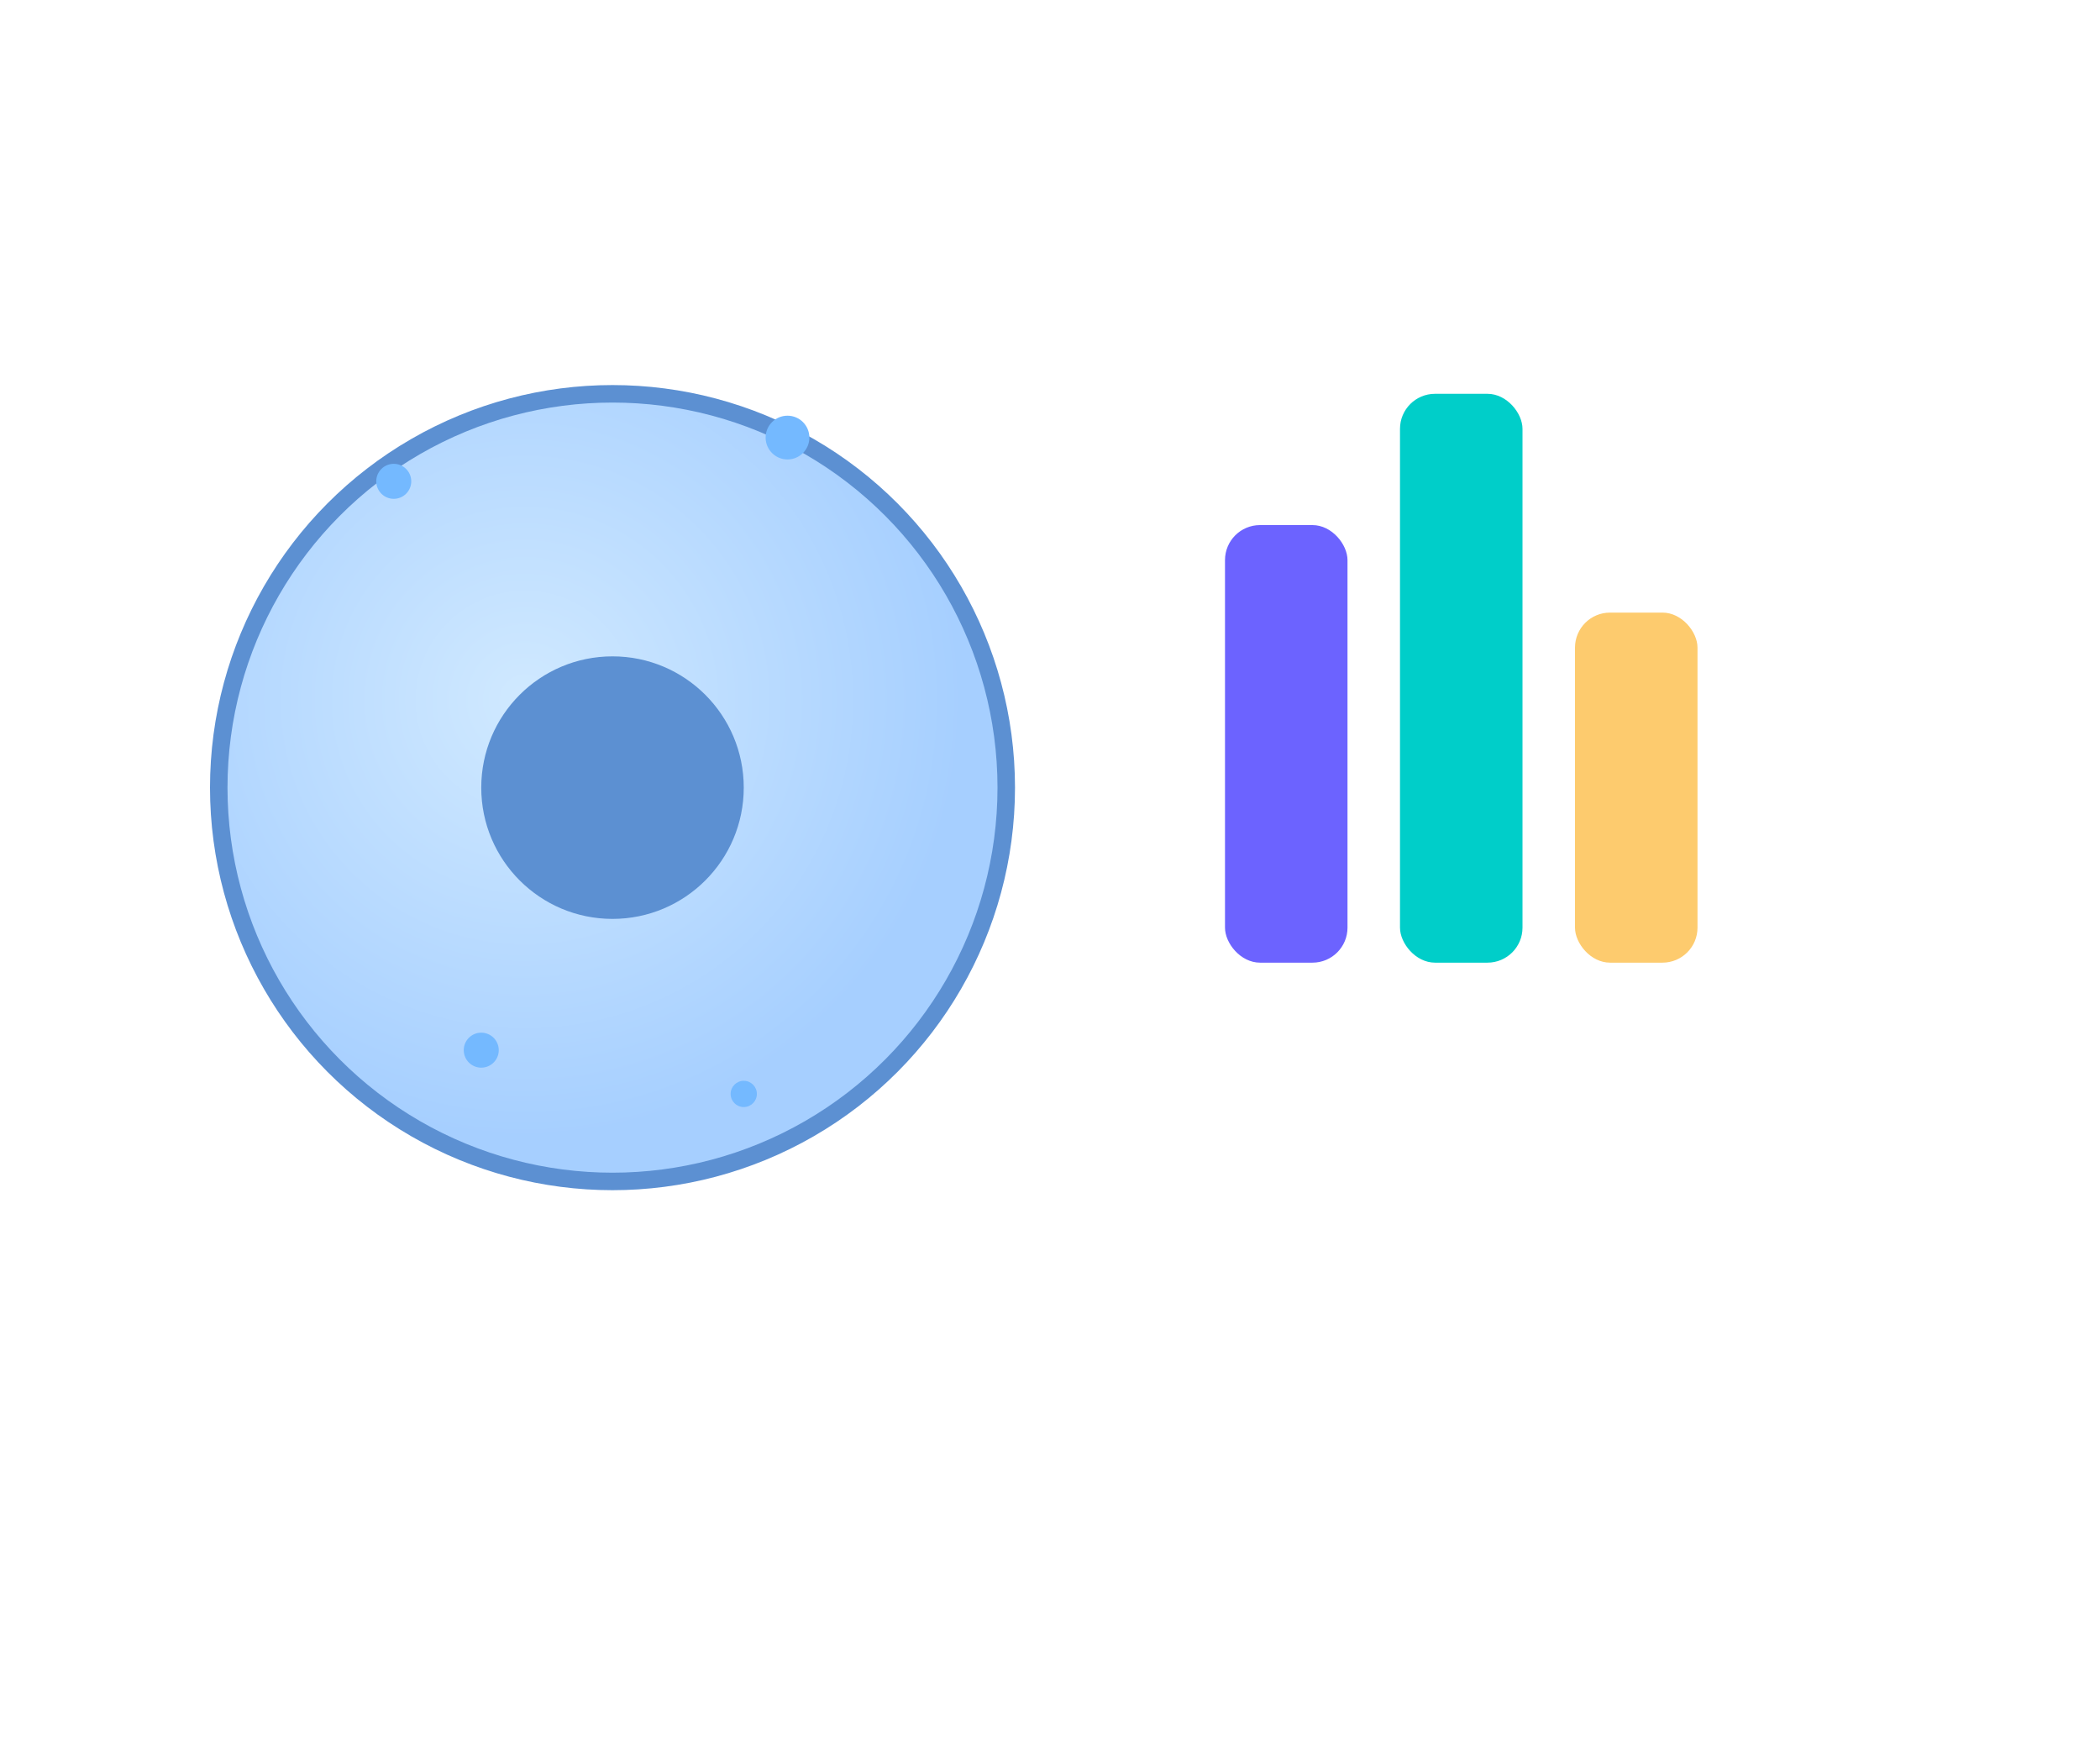 <svg width="240" height="200" viewBox="0 0 240 200" xmlns="http://www.w3.org/2000/svg">
  <defs>
    <!-- Gradient for the cell -->
    <radialGradient id="cellGradient" cx="60" cy="80" r="50" gradientUnits="userSpaceOnUse">
      <stop offset="0%" stop-color="#d0e9ff"/>
      <stop offset="100%" stop-color="#a6cfff"/>
    </radialGradient>

    <!-- Shadow for the bars -->
    <filter id="shadow" x="-10%" y="-10%" width="130%" height="130%">
      <feDropShadow dx="0" dy="2" stdDeviation="3" flood-color="#aaa" flood-opacity="0.4"/>
    </filter>
  </defs>

  <!-- Background -->
  <rect width="240" height="200" fill="white"/>

  <!-- Cell -->
  <circle cx="70" cy="90" r="45" fill="url(#cellGradient)" stroke="#5c90d2" stroke-width="2"/>

  <!-- Nucleus with glow -->
  <circle cx="70" cy="90" r="15" fill="#5c90d2">
    <animate attributeName="r" values="14;16;14" dur="3s" repeatCount="indefinite"/>
  </circle>

  <!-- Fancy bar chart (feature profile) -->
  <g filter="url(#shadow)">
    <rect x="140" y="60" width="14" height="50" rx="4" fill="#6c63ff"/>
    <rect x="160" y="45" width="14" height="65" rx="4" fill="#00cec9"/>
    <rect x="180" y="70" width="14" height="40" rx="4" fill="#fdcb6e"/>
  </g>

  <!-- Sparkles or dots to imply molecular features -->
  <circle cx="45" cy="55" r="2" fill="#74b9ff"/>
  <circle cx="90" cy="50" r="2.5" fill="#74b9ff"/>
  <circle cx="55" cy="120" r="2" fill="#74b9ff"/>
  <circle cx="85" cy="125" r="1.5" fill="#74b9ff"/>
</svg>